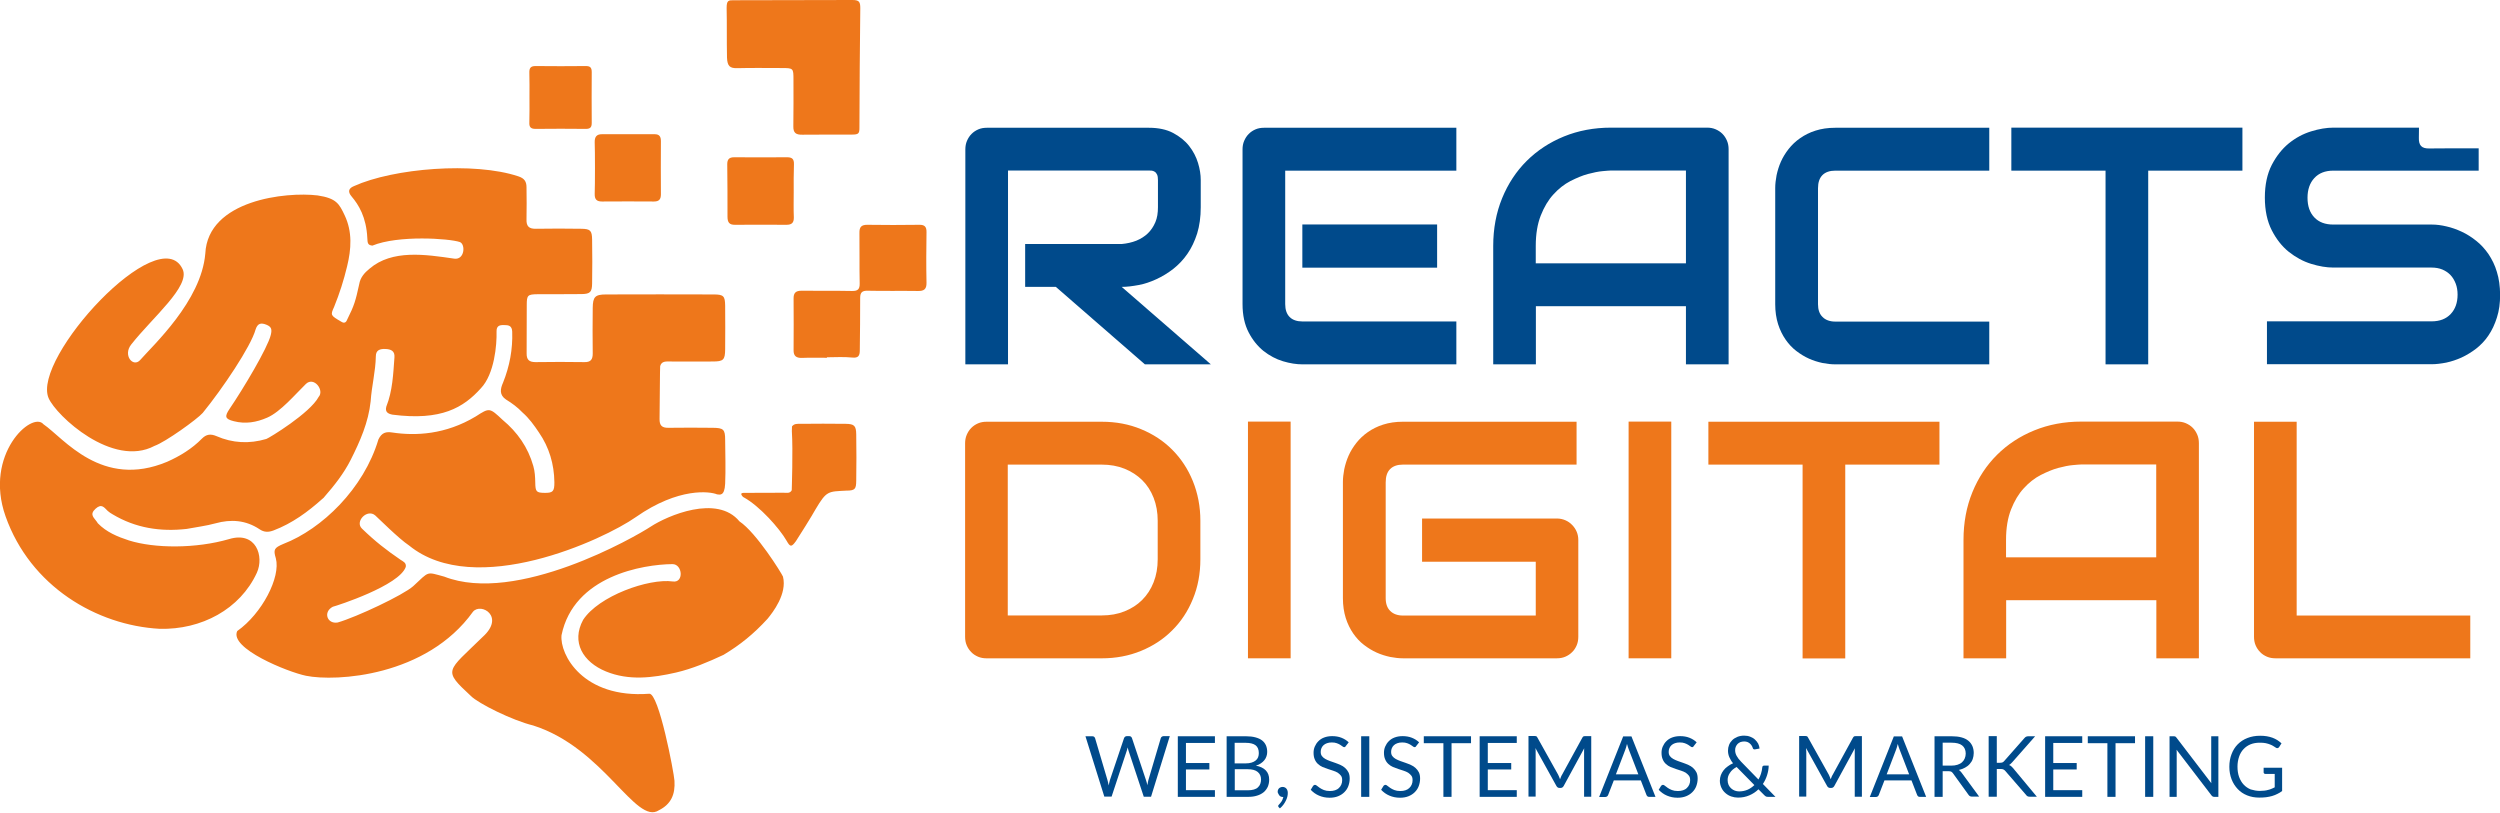 <svg width="366" height="119" viewBox="0 0 366 119" fill="none" xmlns="http://www.w3.org/2000/svg">
<g clip-path="url(#clip0)">
<path d="M68.94 101.891C64.752 98.008 65.42 98.389 70.673 93.237C73.994 90.243 70.402 88.175 69.247 89.554C62.441 99.061 49.173 99.823 44.804 98.934C42.133 98.389 33.522 94.906 34.732 92.384C38.36 89.826 41.122 84.492 40.382 81.734C40.003 80.464 40.111 80.21 41.483 79.63C47.133 77.453 53.253 71.538 55.401 64.335C55.888 63.319 56.52 63.174 57.441 63.319C60.816 63.827 65.203 63.646 69.662 60.961C71.666 59.672 71.666 59.672 73.579 61.468C75.745 63.265 77.298 65.478 78.074 68.218C78.309 69.016 78.345 69.832 78.363 70.649C78.381 71.992 78.525 72.137 79.717 72.155C80.926 72.173 81.179 71.955 81.161 70.594C81.125 67.946 80.403 65.496 78.904 63.319C78.2 62.267 77.46 61.233 76.485 60.38C75.781 59.636 74.969 59.037 74.085 58.493C73.074 57.822 73.236 56.933 73.651 56.008C74.608 53.613 75.077 51.145 74.987 48.551C74.951 47.662 74.446 47.589 73.778 47.589C73.11 47.571 72.677 47.716 72.695 48.532C72.749 50.474 72.388 54.756 70.402 56.842C67.857 59.672 64.607 61.632 57.459 60.706C56.809 60.58 56.34 60.325 56.556 59.527C57.477 57.205 57.567 54.756 57.748 52.306C57.82 51.381 57.242 51.127 56.448 51.091C55.654 51.054 55.022 51.236 55.022 52.161C54.986 54.375 54.408 56.534 54.264 58.747C53.939 61.831 52.711 64.607 51.339 67.329C50.328 69.324 48.956 71.066 47.494 72.735C47.422 72.844 47.332 72.935 47.224 73.007C45.075 74.931 42.783 76.618 40.057 77.652C39.299 77.942 38.667 77.942 37.981 77.471C35.977 76.146 33.829 75.983 31.537 76.618C30.165 76.999 28.738 77.162 27.33 77.434C23.485 77.87 19.839 77.307 16.481 75.293C16.229 75.148 15.994 75.003 15.777 74.804C15.254 74.314 14.893 73.661 13.99 74.477C13.033 75.348 13.792 75.802 14.189 76.4C14.243 76.473 14.279 76.545 14.315 76.6C15.579 77.906 17.203 78.577 18.882 79.122C22.637 80.301 28.684 80.337 33.54 78.922C37.493 77.725 38.703 81.444 37.602 83.857C35.147 89.191 29.479 92.221 23.359 92.058C14.153 91.55 4.441 85.853 0.812 75.584C-2.401 66.494 4.712 60.126 6.354 62.103C9.333 64.135 14.875 71.629 24.478 67.601C26.356 66.766 28.107 65.696 29.569 64.208C30.201 63.573 30.832 63.482 31.681 63.845C34.046 64.879 36.501 65.006 38.992 64.263C39.389 64.135 45.382 60.489 46.646 58.112C47.53 57.132 45.96 55.082 44.786 56.207C43.252 57.695 41.086 60.289 39.118 61.142C37.548 61.831 35.941 62.103 34.244 61.668C32.926 61.342 32.854 60.979 33.612 59.854C35.598 56.933 39.172 50.964 39.642 49.041C39.84 48.206 39.75 47.843 38.992 47.535C38.179 47.208 37.71 47.353 37.421 48.224C36.735 50.728 32.565 56.915 29.677 60.453C28.883 61.36 24.226 64.716 22.619 65.278C16.499 68.544 8.232 60.87 7.112 58.275C4.621 52.451 23.323 32.113 26.735 39.407C27.908 41.892 22.348 46.446 19.207 50.438C17.962 52.016 19.478 53.812 20.489 52.742C22.384 50.565 29.479 44.069 30.056 37.121C30.435 29.265 41.898 28.049 46.501 28.611C49.263 29.029 49.66 29.845 50.455 31.514C51.61 33.946 51.429 36.467 50.816 38.989C50.328 41.021 49.733 42.908 48.902 44.958C48.343 46.156 48.415 46.192 49.967 47.099C50.473 47.426 50.708 47.136 50.87 46.7C51.845 44.759 52.061 44.033 52.585 41.62C52.747 40.622 53.361 39.933 54.101 39.334C57.405 36.504 62.261 37.248 66.485 37.864C68.037 38.1 68.182 35.742 67.315 35.433C65.763 34.907 58.307 34.399 54.516 35.959C53.83 35.887 53.812 35.578 53.776 34.871C53.632 31.768 52.495 29.972 51.484 28.775C50.888 28.085 51.014 27.577 51.809 27.251C57.621 24.62 69.427 23.659 75.89 25.817C76.774 26.108 77.081 26.579 77.081 27.414C77.099 28.974 77.117 30.553 77.081 32.113C77.045 33.129 77.442 33.51 78.453 33.492C80.673 33.456 82.876 33.456 85.096 33.492C86.432 33.51 86.667 33.746 86.685 35.089C86.721 37.23 86.721 39.37 86.685 41.511C86.667 42.763 86.396 43.035 85.15 43.053C83.02 43.09 80.89 43.053 78.76 43.072C77.244 43.09 77.117 43.199 77.117 44.668C77.117 47.172 77.117 49.295 77.099 51.708C77.081 52.669 77.46 53.014 78.417 53.014C80.8 52.978 83.183 52.978 85.547 53.014C86.45 53.032 86.775 52.669 86.775 51.762C86.739 49.53 86.757 47.317 86.775 45.085C86.793 43.453 87.118 43.108 88.743 43.108C93.996 43.09 99.249 43.09 104.484 43.108C105.928 43.108 106.144 43.344 106.163 44.741C106.181 46.882 106.181 49.022 106.163 51.163C106.144 52.687 105.91 52.923 104.339 52.923C102.245 52.941 100.151 52.923 98.057 52.923C97.48 52.923 96.866 52.851 96.649 53.594C96.613 53.74 96.595 58.892 96.559 61.323C96.541 62.285 96.902 62.648 97.859 62.63C100.025 62.593 102.191 62.611 104.357 62.63C105.928 62.648 106.163 62.865 106.163 64.408C106.181 66.549 106.253 68.689 106.163 70.812C106.072 72.699 105.368 72.409 104.971 72.373C103.996 71.955 99.393 71.284 93.075 75.711C88.4 78.995 69.572 87.74 59.896 79.865C58.38 78.868 55.257 75.729 54.932 75.457C53.758 74.441 51.917 76.346 52.982 77.38C54.932 79.267 56.52 80.501 58.668 81.97C59.029 82.206 59.499 82.387 59.408 82.986C58.488 85.726 49.318 88.683 48.722 88.828C47.26 89.59 47.891 91.404 49.444 91.132C52.206 90.334 59.029 87.123 60.492 85.816C62.91 83.585 62.351 83.694 65.041 84.419C75.619 88.556 93.003 78.596 95.277 77.09C97.696 75.511 104.971 72.336 108.257 76.328C110.73 77.979 114.412 83.893 114.629 84.419C115.261 86.941 113.131 89.663 112.372 90.588C110.314 92.838 108.347 94.416 105.928 95.868C103.671 96.92 101.379 97.9 98.96 98.462C95.548 99.242 92.064 99.678 88.707 98.299C85.349 96.92 83.598 94.017 85.367 90.751C87.623 87.268 94.952 84.637 98.509 85.127C100.151 85.363 99.935 82.587 98.454 82.587C94.14 82.623 83.995 84.311 82.208 92.983C81.919 95.813 85.331 102.29 95.043 101.565C96.451 101.383 98.671 113.14 98.743 114.301C98.87 116.315 98.238 117.73 96.469 118.619C93.075 120.869 88.418 109.493 78.056 106.209C75.041 105.483 70.005 102.98 68.94 101.891Z" fill="#EE771B"/>
<path d="M124.792 0C125.803 0 125.947 0.29 125.947 1.216C125.875 7.058 125.839 12.9 125.821 18.724C125.821 19.558 125.676 19.703 124.72 19.703C122.283 19.721 119.936 19.685 117.481 19.721C116.506 19.74 116.127 19.449 116.145 18.488C116.181 16.22 116.163 13.952 116.163 11.702C116.163 9.961 116.163 9.961 114.358 9.961C112.228 9.961 110.098 9.924 107.968 9.979C106.83 10.015 106.487 9.67 106.433 8.437C106.379 5.788 106.433 3.592 106.379 1.161C106.379 0.018 106.668 0.036 107.462 0.036C110.369 0.036 121.94 0 124.792 0Z" fill="#EE771B"/>
<path d="M87.064 20.828C87.046 20.048 87.335 19.649 88.111 19.649C90.692 19.649 93.273 19.649 95.855 19.649C96.559 19.649 96.757 20.03 96.757 20.665C96.74 23.259 96.74 25.854 96.757 28.448C96.757 29.192 96.469 29.501 95.747 29.501C93.201 29.482 90.674 29.482 88.129 29.501C87.335 29.501 87.046 29.174 87.064 28.376C87.118 27.124 87.118 22.098 87.064 20.828Z" fill="#EE771B"/>
<path d="M115.929 63.12C115.929 62.884 115.947 62.666 115.947 62.43C116.272 61.995 116.741 62.049 117.174 62.049C119.376 62.031 121.597 62.013 123.817 62.049C125.063 62.067 125.334 62.321 125.352 63.591C125.388 65.859 125.388 68.127 125.352 70.377C125.334 71.574 125.207 71.828 123.889 71.828C121.236 71.973 121.019 71.828 119.413 74.531C119.015 75.293 116.669 79.031 116.542 79.194C115.874 80.12 115.694 80.12 115.152 79.158C114.16 77.416 111.181 74.023 108.78 72.754C108.184 72.118 108.744 72.155 109.141 72.155C111 72.137 112.86 72.155 114.719 72.137C115.152 72.137 115.64 72.282 115.911 71.774C115.911 71.701 116.109 65.932 115.929 63.12Z" fill="#EE771B"/>
<path d="M77.514 14.224C77.514 13.027 77.532 11.829 77.496 10.632C77.478 9.96 77.695 9.67 78.399 9.67C80.854 9.706 83.327 9.688 85.782 9.67C86.432 9.67 86.63 9.924 86.63 10.559C86.612 13.027 86.612 15.494 86.63 17.98C86.63 18.596 86.45 18.869 85.782 18.869C83.327 18.851 80.854 18.832 78.399 18.869C77.695 18.869 77.46 18.596 77.496 17.925C77.532 16.692 77.514 15.458 77.514 14.224Z" fill="#EE771B"/>
<path d="M116.199 28.122C116.199 29.355 116.163 30.589 116.217 31.823C116.235 32.639 115.892 32.911 115.116 32.911C112.625 32.893 110.116 32.893 107.625 32.911C106.758 32.929 106.505 32.548 106.505 31.714C106.524 29.156 106.487 26.616 106.469 24.058C106.469 23.35 106.722 23.023 107.48 23.023C110.062 23.042 112.643 23.042 115.224 23.023C115.965 23.023 116.253 23.277 116.235 24.039C116.181 25.418 116.199 26.761 116.199 28.122Z" fill="#EE771B"/>
<path d="M121.073 52.379C119.846 52.379 118.618 52.343 117.391 52.397C116.578 52.415 116.163 52.125 116.181 51.254C116.199 48.75 116.199 46.228 116.181 43.725C116.163 42.872 116.506 42.563 117.337 42.563C119.792 42.6 122.247 42.545 124.72 42.6C125.568 42.618 125.875 42.364 125.857 41.493C125.803 39.026 125.857 36.558 125.821 34.091C125.803 33.238 126.11 32.911 126.958 32.911C129.504 32.948 132.031 32.948 134.576 32.911C135.37 32.893 135.659 33.202 135.641 34C135.605 36.467 135.587 38.935 135.641 41.402C135.659 42.346 135.262 42.618 134.396 42.6C131.94 42.563 129.485 42.618 127.012 42.563C126.218 42.545 125.929 42.818 125.929 43.616C125.947 46.156 125.893 48.714 125.875 51.254C125.875 52.052 125.695 52.451 124.738 52.343C123.528 52.216 122.283 52.306 121.055 52.306C121.073 52.343 121.073 52.361 121.073 52.379Z" fill="#EE771B"/>
<path d="M158.91 107.789H159.903C160.011 107.789 160.101 107.807 160.173 107.862C160.246 107.916 160.282 107.989 160.318 108.061L162.141 114.23C162.177 114.339 162.195 114.466 162.231 114.593C162.249 114.72 162.286 114.847 162.304 114.992C162.34 114.847 162.358 114.72 162.394 114.593C162.43 114.466 162.448 114.339 162.484 114.23L164.56 108.061C164.578 107.989 164.632 107.934 164.704 107.862C164.777 107.807 164.867 107.771 164.957 107.771H165.3C165.408 107.771 165.499 107.789 165.571 107.844C165.643 107.898 165.679 107.971 165.715 108.043L167.773 114.212C167.845 114.429 167.918 114.665 167.972 114.956C167.99 114.81 168.026 114.683 168.044 114.575C168.062 114.448 168.098 114.339 168.116 114.23L169.939 108.061C169.958 107.989 170.012 107.916 170.084 107.862C170.156 107.807 170.246 107.771 170.337 107.771H171.257L168.513 116.643H167.448L165.21 109.876C165.174 109.749 165.12 109.603 165.084 109.422C165.066 109.513 165.047 109.585 165.029 109.658C165.011 109.73 164.993 109.803 164.975 109.857L162.737 116.625H161.672L158.91 107.789Z" fill="#004A8B"/>
<path d="M177.864 107.788V108.768H173.622V111.707H177.052V112.65H173.622V115.68H177.864V116.66H172.431V107.788H177.864Z" fill="#004A8B"/>
<path d="M179.579 116.66V107.788H182.395C182.937 107.788 183.406 107.842 183.803 107.951C184.2 108.06 184.525 108.205 184.778 108.405C185.031 108.604 185.211 108.84 185.338 109.13C185.464 109.421 185.518 109.747 185.518 110.092C185.518 110.31 185.482 110.527 185.41 110.727C185.338 110.927 185.247 111.126 185.103 111.289C184.959 111.471 184.796 111.616 184.58 111.761C184.381 111.906 184.128 112.015 183.857 112.088C184.507 112.215 184.995 112.451 185.32 112.795C185.645 113.14 185.807 113.575 185.807 114.138C185.807 114.519 185.735 114.864 185.608 115.172C185.464 115.48 185.265 115.753 185.013 115.97C184.742 116.188 184.417 116.369 184.038 116.478C183.659 116.605 183.208 116.66 182.72 116.66H179.579ZM180.771 111.761H182.341C182.684 111.761 182.973 111.725 183.208 111.652C183.46 111.58 183.659 111.471 183.821 111.344C183.984 111.217 184.11 111.054 184.182 110.872C184.255 110.691 184.291 110.473 184.291 110.255C184.291 109.729 184.128 109.348 183.821 109.112C183.514 108.876 183.027 108.749 182.377 108.749H180.753V111.761H180.771ZM180.771 112.614V115.698H182.684C183.027 115.698 183.316 115.662 183.569 115.589C183.821 115.517 184.02 115.408 184.164 115.263C184.327 115.118 184.435 114.954 184.507 114.755C184.58 114.555 184.616 114.337 184.616 114.102C184.616 113.648 184.453 113.285 184.128 113.013C183.803 112.741 183.316 112.614 182.666 112.614H180.771Z" fill="#004A8B"/>
<path d="M187.053 115.898C187.053 115.807 187.071 115.716 187.107 115.626C187.143 115.535 187.197 115.462 187.251 115.408C187.305 115.353 187.396 115.299 187.486 115.263C187.576 115.226 187.666 115.208 187.775 115.208C187.901 115.208 188.009 115.226 188.1 115.281C188.19 115.317 188.28 115.39 188.334 115.462C188.406 115.535 188.443 115.644 188.479 115.734C188.515 115.843 188.533 115.952 188.533 116.079C188.533 116.261 188.515 116.46 188.461 116.66C188.406 116.859 188.334 117.059 188.226 117.258C188.136 117.458 188.009 117.639 187.865 117.839C187.72 118.02 187.558 118.202 187.377 118.347L187.197 118.166C187.143 118.111 187.125 118.057 187.125 117.984C187.125 117.93 187.161 117.875 187.215 117.821C187.251 117.785 187.305 117.712 187.377 117.639C187.45 117.567 187.504 117.476 187.576 117.385C187.648 117.295 187.702 117.186 187.757 117.059C187.811 116.932 187.847 116.805 187.883 116.678H187.811C187.702 116.678 187.612 116.66 187.522 116.623C187.432 116.587 187.359 116.533 187.305 116.46C187.251 116.388 187.197 116.315 187.161 116.224C187.071 116.115 187.053 116.007 187.053 115.898Z" fill="#004A8B"/>
<path d="M197.053 109.185C197.017 109.239 196.981 109.294 196.945 109.33C196.909 109.366 196.855 109.384 196.783 109.384C196.71 109.384 196.638 109.348 196.548 109.275C196.458 109.203 196.331 109.13 196.205 109.04C196.06 108.949 195.898 108.876 195.699 108.804C195.501 108.731 195.266 108.695 194.977 108.695C194.707 108.695 194.472 108.731 194.273 108.804C194.075 108.876 193.894 108.967 193.768 109.094C193.623 109.221 193.533 109.366 193.461 109.529C193.389 109.693 193.353 109.874 193.353 110.074C193.353 110.328 193.407 110.527 193.533 110.691C193.66 110.854 193.822 110.999 194.021 111.108C194.219 111.217 194.454 111.326 194.707 111.416C194.959 111.507 195.212 111.58 195.483 111.688C195.754 111.779 196.006 111.888 196.259 111.997C196.512 112.106 196.728 112.251 196.927 112.432C197.125 112.614 197.288 112.813 197.414 113.067C197.541 113.321 197.595 113.63 197.595 113.993C197.595 114.374 197.523 114.736 197.396 115.081C197.27 115.426 197.071 115.716 196.819 115.97C196.566 116.224 196.259 116.424 195.898 116.569C195.537 116.714 195.122 116.787 194.652 116.787C194.075 116.787 193.569 116.678 193.1 116.478C192.631 116.279 192.233 115.988 191.891 115.625L192.233 115.063C192.27 115.027 192.306 114.972 192.36 114.954C192.414 114.918 192.468 114.9 192.522 114.9C192.613 114.9 192.703 114.954 192.811 115.045C192.919 115.136 193.064 115.244 193.226 115.353C193.389 115.462 193.587 115.571 193.822 115.662C194.057 115.752 194.346 115.807 194.689 115.807C194.977 115.807 195.23 115.771 195.447 115.698C195.663 115.625 195.862 115.517 196.006 115.371C196.169 115.226 196.277 115.063 196.367 114.863C196.458 114.664 196.494 114.446 196.494 114.21C196.494 113.938 196.44 113.72 196.313 113.557C196.187 113.394 196.024 113.249 195.844 113.122C195.645 113.013 195.429 112.904 195.176 112.831C194.923 112.759 194.67 112.668 194.4 112.577C194.129 112.487 193.876 112.396 193.623 112.287C193.371 112.178 193.154 112.033 192.956 111.852C192.757 111.67 192.595 111.453 192.486 111.18C192.36 110.908 192.306 110.582 192.306 110.201C192.306 109.892 192.36 109.584 192.486 109.294C192.613 109.003 192.775 108.749 193.01 108.513C193.244 108.278 193.515 108.096 193.858 107.969C194.201 107.842 194.58 107.77 195.032 107.77C195.519 107.77 195.97 107.842 196.385 108.005C196.801 108.169 197.144 108.386 197.45 108.677L197.053 109.185Z" fill="#004A8B"/>
<path d="M200.465 116.66H199.274V107.788H200.465V116.66Z" fill="#004A8B"/>
<path d="M207.361 109.185C207.325 109.239 207.289 109.294 207.253 109.33C207.216 109.366 207.162 109.384 207.09 109.384C207.018 109.384 206.946 109.348 206.855 109.275C206.765 109.203 206.639 109.13 206.512 109.04C206.368 108.949 206.206 108.876 206.007 108.804C205.808 108.731 205.574 108.695 205.285 108.695C205.014 108.695 204.78 108.731 204.581 108.804C204.382 108.876 204.202 108.967 204.075 109.094C203.931 109.221 203.841 109.366 203.769 109.529C203.696 109.693 203.66 109.874 203.66 110.074C203.66 110.328 203.714 110.527 203.841 110.691C203.967 110.854 204.13 110.999 204.328 111.108C204.527 111.217 204.761 111.326 205.014 111.416C205.267 111.507 205.52 111.58 205.79 111.688C206.061 111.779 206.314 111.888 206.567 111.997C206.819 112.106 207.036 112.251 207.235 112.432C207.433 112.614 207.596 112.813 207.722 113.067C207.848 113.321 207.902 113.63 207.902 113.993C207.902 114.374 207.83 114.736 207.704 115.081C207.578 115.426 207.379 115.716 207.126 115.97C206.874 116.224 206.567 116.424 206.206 116.569C205.845 116.714 205.429 116.787 204.96 116.787C204.382 116.787 203.877 116.678 203.408 116.478C202.938 116.279 202.541 115.988 202.198 115.625L202.541 115.063C202.577 115.027 202.613 114.972 202.667 114.954C202.722 114.918 202.776 114.9 202.83 114.9C202.92 114.9 203.01 114.954 203.119 115.045C203.227 115.136 203.371 115.244 203.534 115.353C203.696 115.462 203.895 115.571 204.13 115.662C204.364 115.752 204.653 115.807 204.996 115.807C205.285 115.807 205.538 115.771 205.754 115.698C205.971 115.625 206.169 115.517 206.314 115.371C206.476 115.226 206.585 115.063 206.675 114.863C206.765 114.664 206.801 114.446 206.801 114.21C206.801 113.938 206.747 113.72 206.621 113.557C206.494 113.394 206.332 113.249 206.151 113.122C205.953 113.013 205.736 112.904 205.484 112.831C205.231 112.759 204.978 112.668 204.707 112.577C204.437 112.487 204.184 112.396 203.931 112.287C203.678 112.178 203.462 112.033 203.263 111.852C203.065 111.67 202.902 111.453 202.794 111.18C202.667 110.908 202.613 110.582 202.613 110.201C202.613 109.892 202.667 109.584 202.794 109.294C202.92 109.003 203.083 108.749 203.317 108.513C203.552 108.278 203.823 108.096 204.166 107.969C204.509 107.842 204.888 107.77 205.339 107.77C205.827 107.77 206.278 107.842 206.693 108.005C207.108 108.169 207.451 108.386 207.758 108.677L207.361 109.185Z" fill="#004A8B"/>
<path d="M215.358 107.788V108.804H212.506V116.66H211.314V108.804H208.444V107.788H215.358Z" fill="#004A8B"/>
<path d="M222.055 107.788V108.768H217.813V111.707H221.243V112.65H217.813V115.68H222.055V116.66H216.621V107.788H222.055Z" fill="#004A8B"/>
<path d="M228.265 113.757C228.301 113.866 228.355 113.975 228.391 114.083C228.427 113.975 228.482 113.866 228.518 113.757C228.554 113.648 228.608 113.539 228.68 113.43L231.659 107.987C231.713 107.897 231.767 107.842 231.821 107.806C231.875 107.788 231.966 107.77 232.074 107.77H232.958V116.642H231.911V110.128C231.911 110.037 231.911 109.947 231.911 109.856C231.911 109.765 231.929 109.656 231.929 109.548L228.915 115.081C228.806 115.263 228.662 115.353 228.482 115.353H228.301C228.121 115.353 227.976 115.263 227.868 115.081L224.781 109.511C224.799 109.62 224.799 109.729 224.817 109.82C224.817 109.929 224.817 110.019 224.817 110.11V116.623H223.77V107.751H224.655C224.763 107.751 224.835 107.77 224.907 107.788C224.961 107.806 225.016 107.86 225.07 107.969L228.121 113.43C228.175 113.557 228.229 113.648 228.265 113.757Z" fill="#004A8B"/>
<path d="M242.363 116.66H241.443C241.334 116.66 241.244 116.642 241.19 116.587C241.118 116.533 241.082 116.46 241.045 116.388L240.215 114.247H236.262L235.431 116.388C235.395 116.46 235.359 116.533 235.287 116.587C235.215 116.642 235.124 116.678 235.034 116.678H234.114L237.634 107.806H238.843L242.363 116.66ZM236.569 113.358H239.854L238.464 109.747C238.374 109.53 238.284 109.239 238.193 108.913C238.157 109.076 238.103 109.239 238.067 109.384C238.031 109.53 237.977 109.657 237.941 109.765L236.569 113.358Z" fill="#004A8B"/>
<path d="M247.995 109.185C247.959 109.239 247.923 109.294 247.887 109.33C247.851 109.366 247.797 109.384 247.725 109.384C247.652 109.384 247.58 109.348 247.49 109.275C247.4 109.203 247.273 109.13 247.147 109.04C247.003 108.949 246.84 108.876 246.642 108.804C246.443 108.731 246.208 108.695 245.919 108.695C245.649 108.695 245.414 108.731 245.215 108.804C245.017 108.876 244.836 108.967 244.71 109.094C244.566 109.221 244.475 109.366 244.403 109.529C244.331 109.693 244.295 109.874 244.295 110.074C244.295 110.328 244.349 110.527 244.475 110.691C244.602 110.854 244.764 110.999 244.963 111.108C245.161 111.217 245.396 111.326 245.649 111.416C245.901 111.507 246.154 111.58 246.425 111.688C246.696 111.779 246.948 111.888 247.201 111.997C247.454 112.106 247.671 112.251 247.869 112.432C248.068 112.614 248.23 112.813 248.356 113.067C248.483 113.321 248.537 113.63 248.537 113.993C248.537 114.374 248.465 114.736 248.338 115.081C248.212 115.426 248.013 115.716 247.761 115.97C247.508 116.224 247.201 116.424 246.84 116.569C246.479 116.714 246.064 116.787 245.595 116.787C245.017 116.787 244.511 116.678 244.042 116.478C243.573 116.279 243.176 115.988 242.833 115.625L243.176 115.063C243.212 115.027 243.248 114.972 243.302 114.954C243.356 114.918 243.41 114.9 243.464 114.9C243.555 114.9 243.645 114.954 243.753 115.045C243.862 115.136 244.006 115.244 244.168 115.353C244.331 115.462 244.529 115.571 244.764 115.662C244.999 115.752 245.288 115.807 245.631 115.807C245.92 115.807 246.172 115.771 246.389 115.698C246.605 115.625 246.804 115.517 246.948 115.371C247.111 115.226 247.219 115.063 247.309 114.863C247.4 114.664 247.436 114.446 247.436 114.21C247.436 113.938 247.382 113.72 247.255 113.557C247.129 113.394 246.967 113.249 246.786 113.122C246.587 113.013 246.371 112.904 246.118 112.831C245.865 112.759 245.613 112.668 245.342 112.577C245.071 112.487 244.818 112.396 244.566 112.287C244.313 112.178 244.096 112.033 243.898 111.852C243.699 111.67 243.537 111.453 243.428 111.18C243.302 110.908 243.248 110.582 243.248 110.201C243.248 109.892 243.302 109.584 243.428 109.294C243.555 109.003 243.717 108.749 243.952 108.513C244.187 108.278 244.457 108.096 244.8 107.969C245.143 107.842 245.522 107.77 245.974 107.77C246.461 107.77 246.912 107.842 247.328 108.005C247.743 108.169 248.086 108.386 248.393 108.677L247.995 109.185Z" fill="#004A8B"/>
<path d="M255.361 107.697C255.685 107.697 255.974 107.751 256.245 107.86C256.516 107.969 256.75 108.096 256.931 108.278C257.13 108.459 257.274 108.659 257.4 108.876C257.509 109.112 257.581 109.348 257.599 109.584L256.913 109.711C256.895 109.711 256.877 109.711 256.859 109.711C256.805 109.711 256.751 109.693 256.714 109.675C256.66 109.638 256.642 109.602 256.606 109.511C256.57 109.402 256.534 109.294 256.462 109.185C256.389 109.076 256.317 108.967 256.209 108.876C256.101 108.786 255.992 108.695 255.848 108.64C255.703 108.586 255.541 108.55 255.361 108.55C255.162 108.55 254.963 108.586 254.801 108.64C254.638 108.713 254.494 108.804 254.386 108.913C254.277 109.021 254.187 109.167 254.115 109.33C254.043 109.493 254.025 109.656 254.025 109.838C254.025 109.983 254.043 110.128 254.079 110.255C254.115 110.382 254.169 110.527 254.241 110.654C254.314 110.781 254.404 110.926 254.512 111.072C254.62 111.217 254.765 111.362 254.909 111.525L257.436 114.12C257.599 113.848 257.725 113.557 257.816 113.249C257.906 112.94 257.978 112.65 257.996 112.342C257.996 112.269 258.032 112.196 258.068 112.16C258.104 112.124 258.159 112.088 258.249 112.088H258.935C258.935 112.559 258.844 113.031 258.7 113.485C258.556 113.938 258.357 114.374 258.086 114.773L259.928 116.66H258.863C258.736 116.66 258.646 116.642 258.574 116.623C258.502 116.587 258.411 116.533 258.321 116.442L257.436 115.553C257.057 115.934 256.606 116.224 256.101 116.442C255.595 116.66 255.054 116.769 254.44 116.769C254.115 116.769 253.79 116.714 253.465 116.605C253.14 116.496 252.869 116.333 252.617 116.115C252.364 115.898 252.165 115.644 252.021 115.335C251.877 115.027 251.786 114.682 251.786 114.301C251.786 114.011 251.84 113.739 251.931 113.485C252.021 113.231 252.165 112.995 252.328 112.777C252.49 112.559 252.707 112.36 252.942 112.196C253.176 112.015 253.429 111.87 253.718 111.743C253.465 111.434 253.285 111.108 253.158 110.818C253.032 110.509 252.978 110.201 252.978 109.892C252.978 109.584 253.032 109.312 253.14 109.04C253.248 108.767 253.411 108.55 253.609 108.35C253.808 108.151 254.061 108.005 254.35 107.878C254.675 107.751 254.999 107.697 255.361 107.697ZM252.924 114.21C252.924 114.483 252.978 114.718 253.068 114.918C253.158 115.118 253.303 115.299 253.447 115.426C253.609 115.571 253.79 115.68 253.989 115.753C254.187 115.825 254.404 115.861 254.62 115.861C255.072 115.861 255.487 115.771 255.866 115.607C256.227 115.444 256.552 115.208 256.841 114.936L254.241 112.287C253.808 112.523 253.483 112.795 253.267 113.14C253.032 113.466 252.924 113.811 252.924 114.21Z" fill="#004A8B"/>
<path d="M267.888 113.757C267.925 113.866 267.979 113.975 268.015 114.083C268.051 113.975 268.105 113.866 268.141 113.757C268.177 113.648 268.231 113.539 268.304 113.43L271.282 107.987C271.336 107.897 271.39 107.842 271.445 107.806C271.499 107.788 271.589 107.77 271.697 107.77H272.582V116.642H271.535V110.128C271.535 110.037 271.535 109.947 271.535 109.856C271.535 109.765 271.553 109.656 271.553 109.548L268.538 115.081C268.43 115.263 268.286 115.353 268.105 115.353H267.925C267.744 115.353 267.6 115.263 267.491 115.081L264.404 109.511C264.423 109.62 264.422 109.729 264.422 109.82C264.422 109.929 264.441 110.019 264.441 110.11V116.623H263.394V107.751H264.278C264.386 107.751 264.459 107.77 264.531 107.788C264.585 107.806 264.639 107.86 264.693 107.969L267.744 113.43C267.798 113.557 267.852 113.648 267.888 113.757Z" fill="#004A8B"/>
<path d="M281.987 116.66H281.066C280.958 116.66 280.868 116.642 280.814 116.587C280.741 116.533 280.705 116.46 280.669 116.388L279.839 114.247H275.885L275.055 116.388C275.019 116.46 274.983 116.533 274.911 116.587C274.838 116.642 274.748 116.678 274.658 116.678H273.737L277.257 107.806H278.467L281.987 116.66ZM276.21 113.358H279.496L278.106 109.747C278.016 109.53 277.925 109.239 277.835 108.913C277.799 109.076 277.745 109.239 277.709 109.384C277.673 109.53 277.618 109.657 277.582 109.765L276.21 113.358Z" fill="#004A8B"/>
<path d="M284.406 112.959V116.66H283.215V107.788H285.706C286.265 107.788 286.753 107.842 287.15 107.951C287.565 108.06 287.89 108.223 288.161 108.441C288.431 108.659 288.612 108.913 288.756 109.221C288.883 109.53 288.955 109.856 288.955 110.237C288.955 110.546 288.901 110.836 288.811 111.108C288.72 111.38 288.576 111.616 288.377 111.834C288.197 112.051 287.962 112.233 287.691 112.378C287.421 112.523 287.114 112.65 286.771 112.723C286.915 112.813 287.041 112.94 287.168 113.104L289.749 116.623H288.684C288.468 116.623 288.305 116.533 288.197 116.369L285.904 113.194C285.832 113.104 285.76 113.031 285.67 112.977C285.579 112.94 285.471 112.904 285.309 112.904H284.406V112.959ZM284.406 112.088H285.652C285.995 112.088 286.301 112.051 286.572 111.961C286.843 111.87 287.06 111.761 287.24 111.598C287.421 111.435 287.547 111.253 287.637 111.035C287.727 110.818 287.782 110.582 287.782 110.328C287.782 109.802 287.601 109.403 287.258 109.13C286.915 108.858 286.392 108.731 285.706 108.731H284.406V112.088Z" fill="#004A8B"/>
<path d="M292.331 111.67H292.782C292.944 111.67 293.071 111.652 293.161 111.616C293.251 111.58 293.342 111.507 293.414 111.416L296.356 108.078C296.446 107.969 296.537 107.897 296.609 107.86C296.699 107.824 296.807 107.788 296.934 107.788H297.945L294.587 111.598C294.497 111.688 294.425 111.779 294.352 111.834C294.28 111.906 294.19 111.961 294.118 111.997C294.226 112.033 294.334 112.088 294.425 112.16C294.515 112.233 294.605 112.323 294.695 112.432L298.197 116.641H297.168C297.096 116.641 297.024 116.641 296.97 116.623C296.916 116.605 296.88 116.587 296.825 116.569C296.789 116.551 296.753 116.514 296.717 116.496C296.681 116.46 296.645 116.424 296.627 116.387L293.576 112.868C293.522 112.813 293.486 112.777 293.45 112.741C293.414 112.704 293.36 112.668 293.305 112.65C293.251 112.632 293.197 112.614 293.125 112.596C293.053 112.577 292.981 112.577 292.872 112.577H292.331V116.641H291.139V107.77H292.331V111.67Z" fill="#004A8B"/>
<path d="M304.841 107.788V108.768H300.598V111.707H304.028V112.65H300.598V115.68H304.841V116.66H299.407V107.788H304.841Z" fill="#004A8B"/>
<path d="M312.567 107.788V108.804H309.714V116.66H308.523V108.804H305.653V107.788H312.567Z" fill="#004A8B"/>
<path d="M315.238 116.66H314.047V107.788H315.238V116.66Z" fill="#004A8B"/>
<path d="M318.452 107.824C318.506 107.842 318.56 107.897 318.632 107.987L323.741 114.664C323.723 114.555 323.723 114.446 323.723 114.356C323.723 114.247 323.723 114.156 323.723 114.065V107.788H324.77V116.66H324.174C324.084 116.66 323.994 116.642 323.939 116.605C323.867 116.569 323.813 116.515 323.759 116.442L318.65 109.765C318.65 109.874 318.668 109.965 318.668 110.074C318.668 110.165 318.668 110.255 318.668 110.346V116.66H317.621V107.788H318.235C318.325 107.788 318.397 107.806 318.452 107.824Z" fill="#004A8B"/>
<path d="M330.835 115.789C331.07 115.789 331.286 115.771 331.485 115.752C331.683 115.734 331.864 115.698 332.045 115.644C332.225 115.607 332.388 115.553 332.55 115.48C332.712 115.426 332.857 115.335 333.019 115.263V113.303H331.647C331.575 113.303 331.503 113.285 331.467 113.231C331.413 113.194 331.395 113.122 331.395 113.067V112.396H334.102V115.807C333.886 115.97 333.651 116.115 333.416 116.224C333.182 116.351 332.929 116.442 332.64 116.533C332.369 116.605 332.081 116.678 331.756 116.714C331.449 116.75 331.106 116.768 330.745 116.768C330.113 116.768 329.517 116.66 328.976 116.442C328.434 116.224 327.983 115.916 327.604 115.517C327.225 115.117 326.918 114.646 326.701 114.083C326.485 113.521 326.376 112.922 326.376 112.251C326.376 111.58 326.485 110.963 326.701 110.4C326.918 109.838 327.207 109.366 327.604 108.967C328.001 108.568 328.47 108.259 329.03 108.042C329.589 107.824 330.203 107.715 330.889 107.715C331.232 107.715 331.557 107.733 331.864 107.788C332.171 107.842 332.442 107.915 332.694 108.005C332.947 108.096 333.182 108.223 333.398 108.35C333.615 108.495 333.814 108.64 334.012 108.822L333.669 109.366C333.597 109.475 333.507 109.529 333.398 109.529C333.326 109.529 333.254 109.511 333.182 109.457C333.073 109.402 332.965 109.33 332.839 109.239C332.712 109.148 332.55 109.076 332.369 109.003C332.189 108.931 331.972 108.858 331.72 108.804C331.467 108.749 331.178 108.731 330.835 108.731C330.33 108.731 329.896 108.804 329.481 108.967C329.084 109.13 328.741 109.366 328.452 109.675C328.163 109.983 327.947 110.346 327.802 110.781C327.658 111.217 327.568 111.688 327.568 112.233C327.568 112.795 327.64 113.285 327.802 113.739C327.965 114.174 328.181 114.555 328.47 114.863C328.759 115.172 329.102 115.408 329.499 115.571C329.932 115.698 330.366 115.789 330.835 115.789Z" fill="#004A8B"/>
<path d="M175.788 30.335C175.788 31.768 175.608 33.057 175.265 34.181C174.904 35.306 174.434 36.304 173.839 37.157C173.243 38.028 172.539 38.754 171.763 39.37C170.968 39.987 170.156 40.477 169.29 40.876C168.423 41.275 167.575 41.566 166.69 41.729C165.806 41.892 164.993 42.001 164.217 42.001L177.268 53.34H167.611L154.577 42.001H150.083V35.724H164.217C165.011 35.651 165.715 35.488 166.365 35.234C167.015 34.962 167.575 34.617 168.044 34.163C168.513 33.71 168.874 33.165 169.145 32.53C169.416 31.895 169.524 31.17 169.524 30.335V26.38C169.524 26.017 169.488 25.763 169.398 25.564C169.308 25.382 169.199 25.237 169.055 25.146C168.911 25.055 168.766 25.001 168.622 24.983C168.477 24.965 168.333 24.965 168.207 24.965H147.573V53.34H141.327V21.862C141.327 21.427 141.4 21.01 141.562 20.629C141.725 20.248 141.941 19.903 142.23 19.613C142.519 19.322 142.844 19.105 143.223 18.941C143.602 18.778 144.017 18.705 144.468 18.705H168.207C169.596 18.705 170.788 18.959 171.745 19.467C172.701 19.976 173.496 20.61 174.091 21.372C174.687 22.134 175.12 22.969 175.391 23.858C175.662 24.747 175.788 25.582 175.788 26.344V30.335Z" fill="#004A8B"/>
<path d="M213.21 53.34H190.663C189.796 53.34 188.858 53.195 187.829 52.887C186.8 52.578 185.861 52.07 184.977 51.381C184.11 50.673 183.37 49.766 182.792 48.641C182.215 47.517 181.908 46.156 181.908 44.523V21.862C181.908 21.427 181.98 21.01 182.143 20.629C182.305 20.248 182.522 19.903 182.81 19.613C183.099 19.322 183.424 19.105 183.803 18.941C184.182 18.778 184.598 18.705 185.049 18.705H213.21V24.983H188.154V44.523C188.154 45.339 188.37 45.974 188.804 46.41C189.237 46.845 189.869 47.063 190.699 47.063H213.21V53.34ZM210.394 39.189H190.663V32.857H210.394V39.189Z" fill="#004A8B"/>
<path d="M253.068 53.34H246.822V44.831H224.853V53.34H218.607V36.014C218.607 33.492 219.04 31.151 219.907 29.029C220.773 26.906 221.983 25.074 223.517 23.55C225.052 22.026 226.875 20.828 228.969 19.975C231.063 19.123 233.355 18.687 235.847 18.687H249.927C250.36 18.687 250.775 18.76 251.154 18.923C251.534 19.086 251.877 19.304 252.165 19.594C252.454 19.885 252.671 20.229 252.833 20.61C252.996 20.991 253.068 21.409 253.068 21.844V53.34ZM224.853 38.554H246.822V24.965H235.828C235.63 24.965 235.233 25.001 234.619 25.055C234.005 25.11 233.283 25.255 232.471 25.473C231.659 25.691 230.81 26.053 229.907 26.507C229.005 26.979 228.193 27.614 227.434 28.448C226.676 29.265 226.062 30.299 225.575 31.532C225.088 32.766 224.835 34.254 224.835 36.014V38.554H224.853Z" fill="#004A8B"/>
<path d="M291.211 53.34H268.665C268.087 53.34 267.473 53.268 266.805 53.141C266.137 52.996 265.488 52.796 264.838 52.506C264.188 52.216 263.574 51.835 262.978 51.381C262.383 50.927 261.859 50.365 261.408 49.712C260.957 49.059 260.578 48.297 260.307 47.444C260.036 46.573 259.892 45.611 259.892 44.541V27.523C259.892 26.942 259.964 26.326 260.09 25.654C260.235 24.983 260.433 24.33 260.722 23.677C261.011 23.023 261.39 22.407 261.859 21.808C262.329 21.209 262.888 20.683 263.538 20.23C264.188 19.776 264.928 19.395 265.794 19.123C266.643 18.851 267.6 18.705 268.683 18.705H291.229V24.983H268.683C267.87 24.983 267.239 25.201 266.805 25.636C266.372 26.072 266.156 26.706 266.156 27.577V44.541C266.156 45.339 266.372 45.974 266.823 46.41C267.257 46.845 267.888 47.081 268.683 47.081H291.229V53.34H291.211Z" fill="#004A8B"/>
<path d="M328.272 24.983H314.498V53.34H308.252V24.983H294.461V18.687H328.29V24.983H328.272Z" fill="#004A8B"/>
<path d="M365.549 39.824C365.26 38.826 364.827 37.973 364.321 37.211C363.798 36.449 363.202 35.796 362.534 35.27C361.866 34.726 361.144 34.272 360.404 33.927C359.664 33.583 358.906 33.31 358.165 33.147C357.407 32.966 356.703 32.875 356.017 32.875H341.594C340.403 32.875 339.482 32.53 338.814 31.823C338.146 31.115 337.821 30.172 337.821 28.956C337.821 27.759 338.146 26.797 338.814 26.072C339.482 25.346 340.403 24.983 341.594 24.983H362.877V21.717C360.458 21.699 358.039 21.717 355.62 21.735C354.501 21.753 354.086 21.264 354.122 20.139C354.14 19.812 354.14 19.322 354.14 18.687H341.612C340.601 18.687 339.518 18.869 338.345 19.232C337.171 19.594 336.088 20.175 335.077 20.991C334.084 21.808 333.254 22.86 332.586 24.148C331.918 25.455 331.575 27.033 331.575 28.92C331.575 30.807 331.918 32.403 332.586 33.71C333.254 35.016 334.084 36.068 335.077 36.867C336.088 37.665 337.171 38.264 338.345 38.626C339.518 38.989 340.601 39.171 341.612 39.171H355.981C356.559 39.171 357.082 39.261 357.57 39.461C358.039 39.661 358.436 39.933 358.761 40.277C359.086 40.622 359.339 41.058 359.519 41.529C359.7 42.001 359.79 42.545 359.79 43.126C359.79 44.323 359.447 45.267 358.779 45.974C358.111 46.682 357.191 47.045 355.981 47.045H331.882V53.322H355.981C356.667 53.322 357.371 53.231 358.129 53.086C358.888 52.923 359.646 52.669 360.368 52.343C361.108 51.998 361.83 51.562 362.516 51.036C363.202 50.492 363.816 49.857 364.321 49.095C364.827 48.351 365.242 47.462 365.549 46.482C365.874 45.484 366.018 44.378 366.018 43.126C366 41.91 365.856 40.804 365.549 39.824Z" fill="#004A8B"/>
<path d="M175.734 81.881C175.734 83.986 175.373 85.927 174.633 87.705C173.911 89.483 172.9 91.007 171.618 92.277C170.337 93.566 168.82 94.563 167.051 95.289C165.282 96.015 163.369 96.378 161.311 96.378H144.432C143.981 96.378 143.566 96.305 143.187 96.142C142.808 95.979 142.465 95.761 142.194 95.471C141.905 95.18 141.688 94.854 141.526 94.473C141.363 94.092 141.291 93.674 141.291 93.221V64.9C141.291 64.464 141.363 64.047 141.526 63.666C141.688 63.285 141.905 62.94 142.194 62.65C142.483 62.359 142.808 62.142 143.187 61.978C143.566 61.815 143.981 61.743 144.432 61.743H161.311C163.387 61.743 165.3 62.105 167.051 62.831C168.82 63.557 170.337 64.555 171.618 65.843C172.9 67.131 173.911 68.655 174.633 70.433C175.355 72.211 175.734 74.153 175.734 76.239V81.881ZM169.488 76.239C169.488 75.023 169.29 73.898 168.892 72.882C168.495 71.867 167.936 70.996 167.214 70.288C166.492 69.581 165.625 69.018 164.632 68.619C163.639 68.22 162.52 68.02 161.311 68.02H147.537V90.1H161.311C162.52 90.1 163.639 89.901 164.632 89.501C165.625 89.102 166.492 88.558 167.214 87.832C167.936 87.107 168.495 86.254 168.892 85.238C169.29 84.222 169.488 83.115 169.488 81.863V76.239Z" fill="#EE771B"/>
<path d="M188.948 96.376H182.702V61.722H188.948V96.376Z" fill="#EE771B"/>
<path d="M231.063 93.219C231.063 93.672 230.991 94.09 230.828 94.471C230.666 94.852 230.449 95.196 230.16 95.469C229.871 95.759 229.546 95.977 229.167 96.14C228.788 96.303 228.373 96.376 227.922 96.376H205.375C204.797 96.376 204.184 96.303 203.516 96.176C202.848 96.031 202.198 95.831 201.548 95.541C200.898 95.251 200.284 94.87 199.689 94.416C199.093 93.963 198.57 93.4 198.118 92.747C197.667 92.094 197.288 91.332 197.017 90.479C196.746 89.608 196.602 88.647 196.602 87.576V70.558C196.602 69.978 196.674 69.361 196.8 68.689C196.945 68.018 197.143 67.365 197.432 66.712C197.721 66.059 198.1 65.442 198.57 64.843C199.039 64.245 199.599 63.718 200.248 63.265C200.898 62.811 201.638 62.43 202.505 62.158C203.353 61.886 204.31 61.741 205.393 61.741H230.81V68.018H205.393C204.581 68.018 203.949 68.236 203.516 68.671C203.083 69.107 202.866 69.742 202.866 70.613V87.576C202.866 88.375 203.083 89.01 203.534 89.445C203.967 89.88 204.599 90.116 205.393 90.116H224.835V82.242H208.191V75.91H227.922C228.373 75.91 228.788 76.001 229.167 76.164C229.546 76.328 229.889 76.564 230.16 76.854C230.449 77.144 230.666 77.471 230.828 77.852C230.991 78.233 231.063 78.632 231.063 79.067V93.219Z" fill="#EE771B"/>
<path d="M244.674 96.376H238.428V61.722H244.674V96.376Z" fill="#EE771B"/>
<path d="M283.918 68.018H270.145V96.394H263.899V68.018H250.107V61.741H283.936V68.018H283.918Z" fill="#EE771B"/>
<path d="M321.935 96.376H315.69V87.867H293.702V96.376H287.457V79.049C287.457 76.527 287.89 74.187 288.756 72.064C289.623 69.941 290.832 68.109 292.367 66.585C293.901 65.061 295.724 63.863 297.818 63.011C299.912 62.158 302.205 61.722 304.696 61.722H318.776C319.21 61.722 319.625 61.795 320.004 61.958C320.383 62.122 320.726 62.339 321.015 62.63C321.304 62.92 321.52 63.265 321.683 63.646C321.845 64.027 321.917 64.444 321.917 64.879V96.376H321.935ZM293.702 81.589H315.671V68H304.678C304.479 68 304.082 68.036 303.468 68.091C302.855 68.145 302.133 68.29 301.32 68.508C300.508 68.726 299.66 69.089 298.757 69.542C297.854 70.014 297.042 70.649 296.284 71.484C295.526 72.3 294.912 73.334 294.425 74.568C293.937 75.802 293.684 77.289 293.684 79.049V81.589H293.702Z" fill="#EE771B"/>
<path d="M361.649 96.376H333.128C332.676 96.376 332.261 96.303 331.882 96.14C331.503 95.977 331.16 95.759 330.889 95.469C330.6 95.178 330.384 94.852 330.221 94.471C330.059 94.09 329.987 93.672 329.987 93.219V61.741H336.232V90.116H361.649V96.376Z" fill="#EE771B"/>
</g>
<defs>
<clipPath id="clip0">
<rect width="366" height="119" fill="white"/>
</clipPath>
</defs>
</svg>
